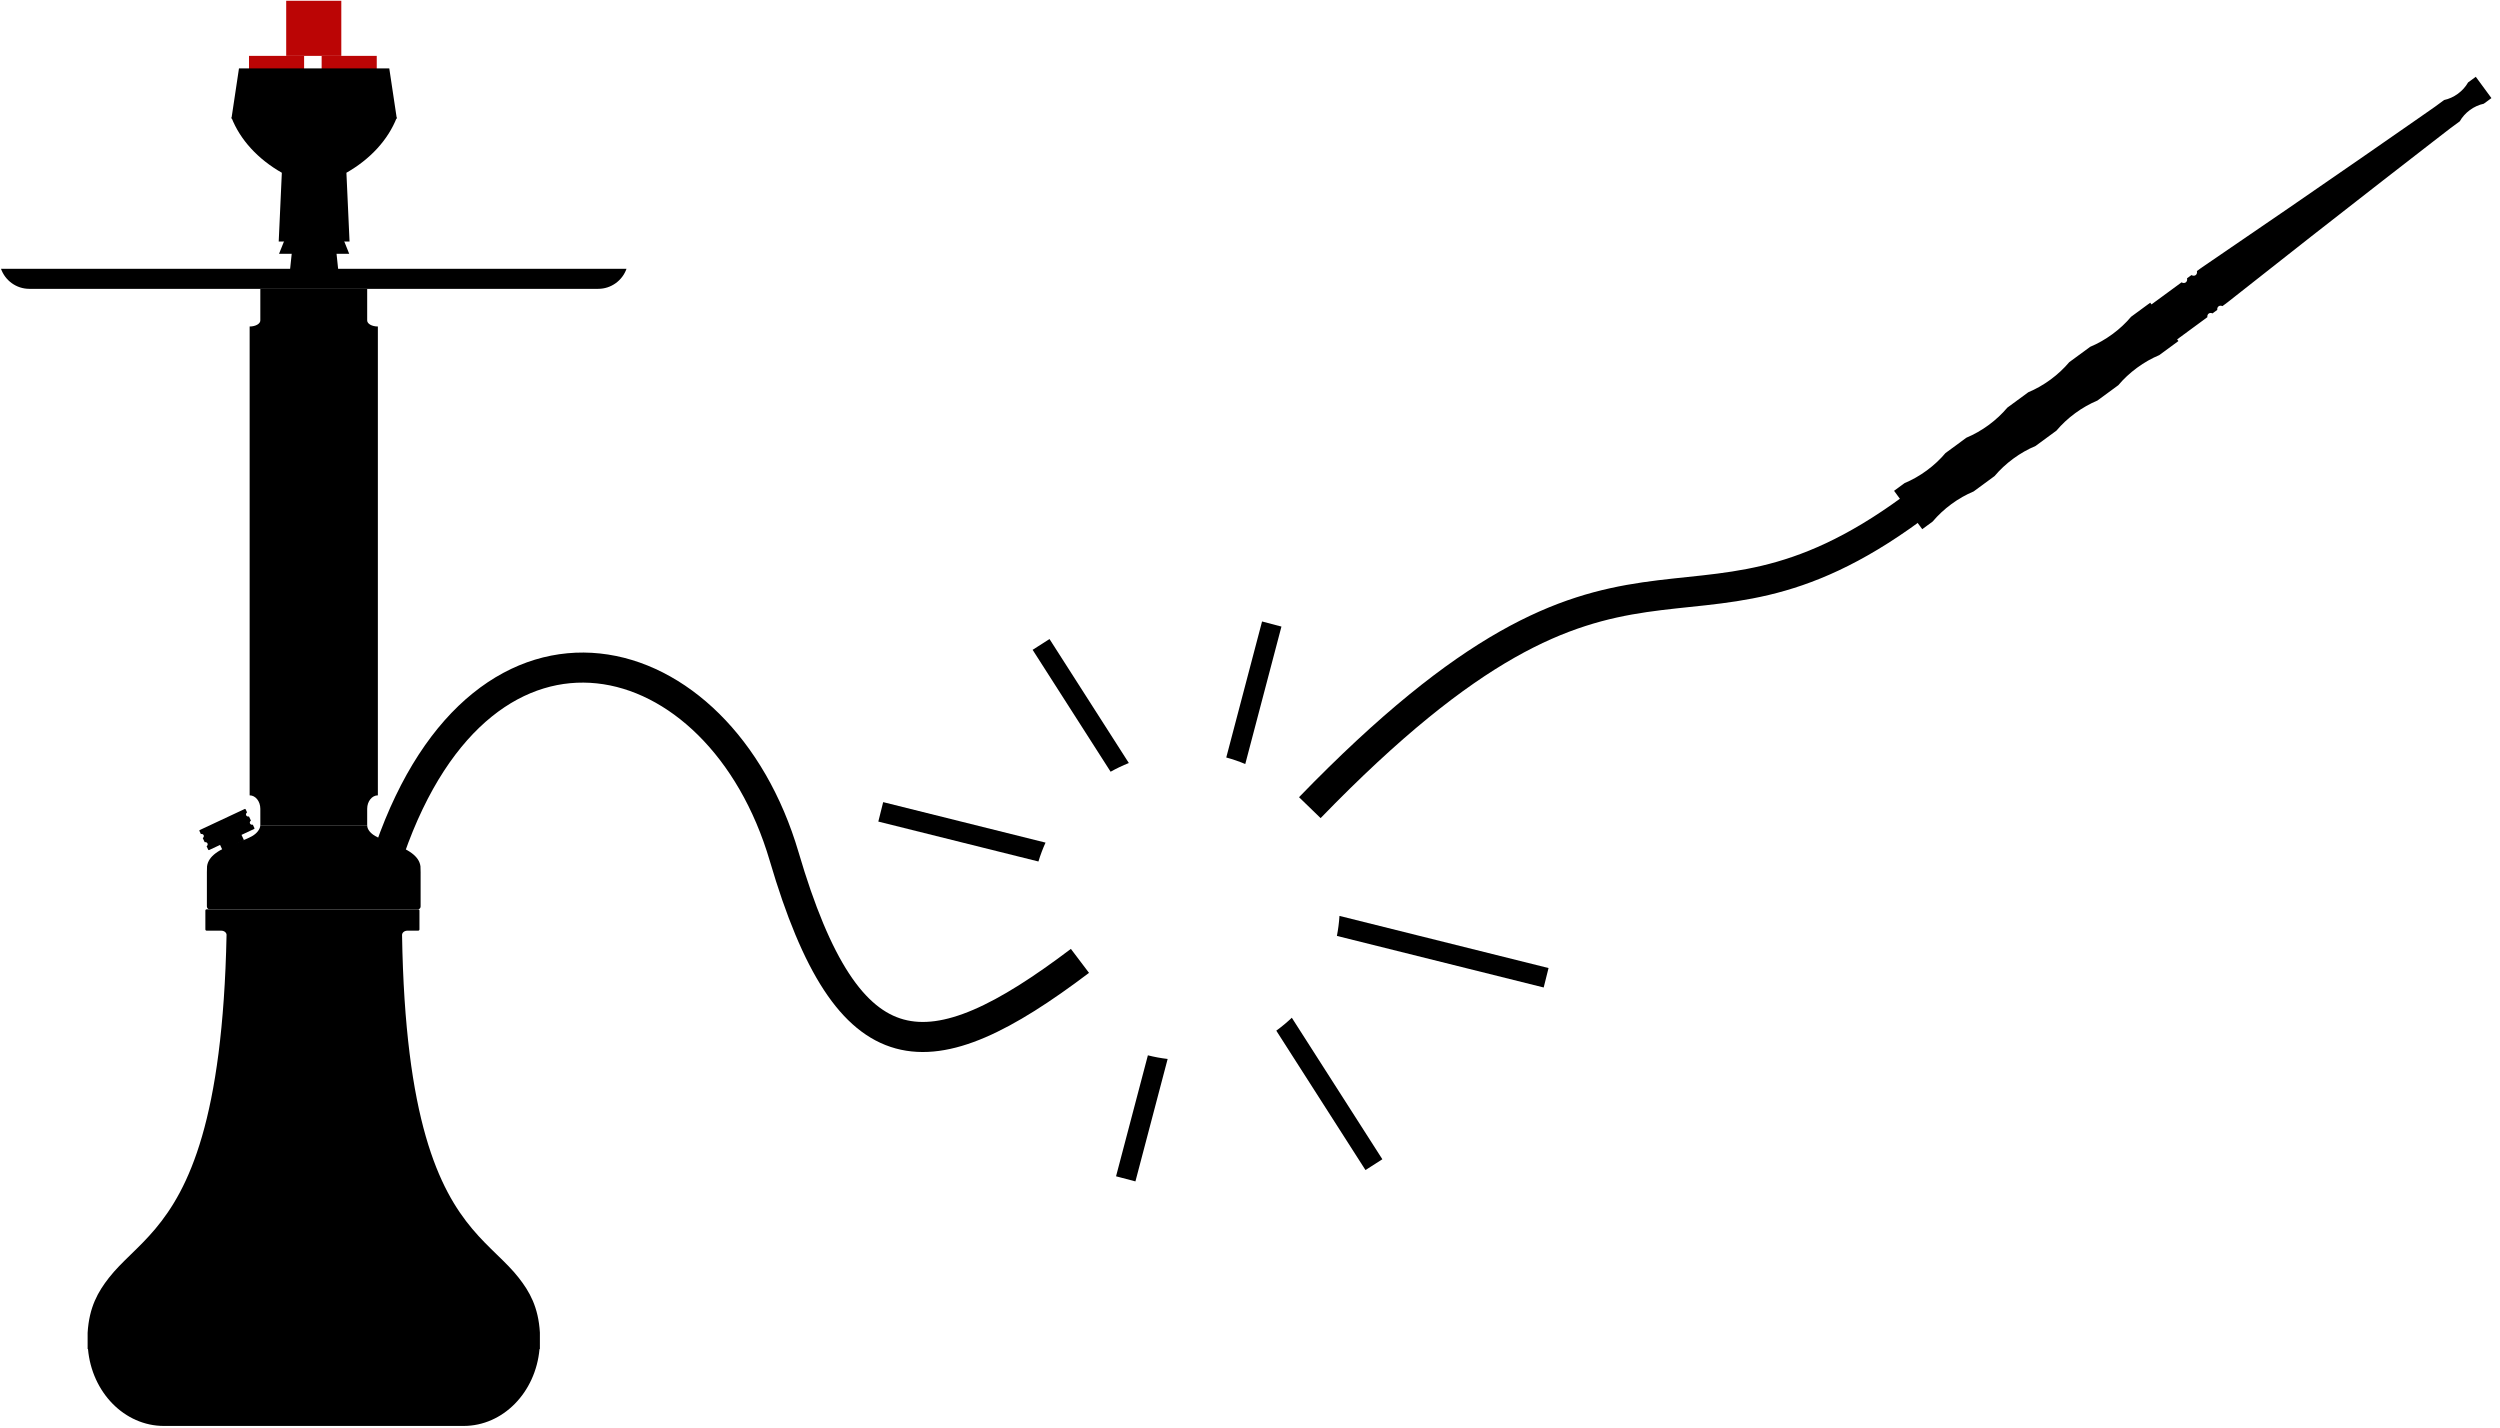<svg width="998" height="570" viewBox="0 0 998 570" fill="none" xmlns="http://www.w3.org/2000/svg">
<path fill-rule="evenodd" clip-rule="evenodd" d="M82.483 363C82.207 363 81.983 363.224 81.983 363.5V371.022C81.983 371.298 82.207 371.522 82.483 371.522L88.308 371.522L88.311 371.522C88.59 371.523 88.867 371.567 89.125 371.652C89.385 371.738 89.62 371.863 89.819 372.021C90.017 372.18 90.174 372.368 90.282 372.574C90.376 372.756 90.43 372.95 90.442 373.146L90.44 373.227C88.944 447.074 75.287 474.737 62.028 490.525C58.696 494.493 55.38 497.722 52.252 500.767L52.252 500.768L52.252 500.768L52.136 500.881C48.981 503.953 46.009 506.855 43.462 510.122C39.172 515.626 35.584 521.763 34.978 532.059V534.98C34.978 535.036 34.978 535.093 34.978 535.149C34.978 535.205 34.978 535.262 34.978 535.318V538.527L34.98 538.551L35.128 538.551C36.654 555.781 49.647 569.238 65.449 569.238L65.478 569.238H185.021L185.05 569.238C200.852 569.238 213.844 555.782 215.372 538.555L215.522 538.554V531.942C214.913 521.719 211.389 515.617 207.118 510.142C204.573 506.881 201.599 503.985 198.442 500.921L198.328 500.809L198.327 500.809C195.198 497.77 191.879 494.549 188.548 490.587C175.288 474.822 161.677 447.168 160.501 373.227L160.504 373.227C160.504 373.003 160.559 372.781 160.666 372.574C160.774 372.368 160.931 372.18 161.13 372.021C161.328 371.863 161.564 371.738 161.823 371.652C162.081 371.567 162.358 371.523 162.637 371.522C162.638 371.522 162.639 371.522 162.64 371.522M162.64 371.522L166.948 371.522C167.224 371.522 167.448 371.298 167.448 371.022V363.5C167.448 363.224 167.224 363 166.948 363H82.483" fill="black"/>
<path fill-rule="evenodd" clip-rule="evenodd" d="M82.589 348.177L82.65 345.84C82.611 345.957 82.65 345.709 82.65 345.84C82.92 343.722 84.195 342.036 86.074 340.62C88.207 339.014 91.043 337.819 93.7 336.771C94.121 336.605 94.535 336.444 94.942 336.285C97.177 335.414 99.175 334.635 100.744 333.723C102.449 332.731 103.796 331.133 103.92 329.538H146.58C146.624 331.188 147.994 332.699 149.756 333.724C151.325 334.636 153.322 335.414 155.556 336.285L155.559 336.287L155.564 336.289C155.969 336.446 156.381 336.607 156.8 336.772C159.457 337.819 162.293 339.015 164.426 340.621C166.305 342.036 167.579 343.722 167.85 345.84C167.85 345.709 167.889 345.956 167.85 345.84L167.911 348.175L167.914 348.451H167.911V361.881C167.911 362.499 167.433 363 166.844 363H83.656C83.067 363 82.589 362.499 82.589 361.881V348.451H82.586L82.589 348.177ZM103.92 329.538C103.924 329.485 103.918 329.591 103.92 329.538Z" fill="black"/>
<path fill-rule="evenodd" clip-rule="evenodd" d="M99.656 132.745V130.338C102.009 130.338 103.916 129.264 103.921 127.938V115.305H146.579L146.579 127.934C146.58 129.262 148.489 130.338 150.844 130.338L150.844 130.624V312.965L150.844 317.502C148.49 317.502 146.582 319.9 146.579 322.86L146.579 322.867V322.869L146.579 329.575H103.921V322.861C103.919 319.9 102.01 317.502 99.656 317.502V312.138L99.656 132.745Z" fill="black"/>
<path fill-rule="evenodd" clip-rule="evenodd" d="M0.399 107.305C2.046 111.966 6.491 115.305 11.716 115.305H238.784C244.009 115.305 248.454 111.966 250.101 107.305H0.399Z" fill="black"/>
<rect x="99.399" y="22.305" width="22" height="22" fill="#BB0505"/>
<rect x="128.399" y="22.305" width="22" height="22" fill="#BB0505"/>
<rect x="114.25" y="0.305" width="22" height="22" fill="#BB0505"/>
<path fill-rule="evenodd" clip-rule="evenodd" d="M131.399 73.305H119.399L117.925 87.305H116.999L111.399 101.305H116.451L115.399 111.305H135.399L134.346 101.305H139.399L133.799 87.305H132.872L131.399 73.305Z" fill="black"/>
<path fill-rule="evenodd" clip-rule="evenodd" d="M92.399 46.93C95.881 55.872 103.041 63.571 112.509 68.962L111.261 96.412H139.537L138.289 68.963C147.757 63.571 154.916 55.872 158.399 46.93L132.468 46.93H92.399Z" fill="black"/>
<path d="M95.399 27.305H155.399L158.399 47.305H92.399L95.399 27.305Z" fill="black"/>
<path fill-rule="evenodd" clip-rule="evenodd" d="M79.601 331.693C79.542 331.568 79.596 331.419 79.721 331.36L97.714 322.936C97.839 322.878 97.988 322.932 98.047 323.057L98.632 324.308C98.243 324.58 98.08 325.066 98.269 325.468C98.457 325.871 98.935 326.057 99.393 325.933L100.164 327.58C99.775 327.852 99.612 328.338 99.801 328.741C99.99 329.143 100.467 329.329 100.925 329.205L101.574 330.591C101.632 330.716 101.578 330.865 101.453 330.923L96.409 333.285L97.424 335.452L88.871 339.456L87.857 337.289L83.46 339.347C83.335 339.406 83.186 339.352 83.128 339.227L82.478 337.838C82.858 337.564 83.015 337.085 82.829 336.687C82.642 336.288 82.173 336.102 81.72 336.218L80.946 334.566C81.326 334.292 81.483 333.813 81.297 333.415C81.11 333.016 80.641 332.83 80.188 332.946L79.601 331.693Z" fill="black"/>
<path d="M155.564 339.311C193.54 230.258 287.266 254.211 313.05 341.967C338.835 429.724 370.89 429.122 431.115 383.584" stroke="black" stroke-width="12"/>
<path d="M522.88 322.416C651.447 189.685 670.707 270.885 763.096 203.133" stroke="black" stroke-width="12"/>
<path fill-rule="evenodd" clip-rule="evenodd" d="M458.235 421.282L445.524 469.579L453.261 471.615L466.124 422.739C463.437 422.423 460.804 421.933 458.235 421.282ZM509.495 411.441L545.1 467.088L551.839 462.776L515.693 406.283C513.744 408.133 511.674 409.857 509.495 411.441ZM533.688 373.618L616.242 394.203L618.178 386.441L534.719 365.63C534.548 368.345 534.2 371.011 533.688 373.618ZM497.11 304.996L511.551 250.128L503.814 248.091L489.524 302.391C492.125 303.097 494.658 303.969 497.11 304.996ZM450.632 304.599L418.962 255.101L412.224 259.413L443.357 308.072C445.692 306.762 448.122 305.6 450.632 304.599ZM417.377 336.371L352.562 320.21L350.626 327.972L414.544 343.91C415.326 341.321 416.275 338.804 417.377 336.371Z" fill="black"/>
<path fill-rule="evenodd" clip-rule="evenodd" d="M975.694 39.928C977.586 39.522 979.482 38.688 981.213 37.416C982.945 36.145 984.308 34.585 985.262 32.902L988.328 30.651L994.575 39.159L991.51 41.41C989.618 41.817 987.722 42.651 985.991 43.922C984.259 45.194 982.896 46.753 981.942 48.436L978.281 51.124C978.282 51.126 978.282 51.126 978.282 51.126L978.28 51.127L978.274 51.131L978.251 51.149L978.158 51.221L977.792 51.503C977.469 51.752 976.988 52.123 976.36 52.608C975.103 53.577 973.256 55.004 970.893 56.832C966.167 60.487 959.378 65.746 951.128 72.162C934.628 84.993 912.281 102.45 888.896 120.955L888.568 120.542L888.879 120.965L887.189 122.206C886.666 121.958 886.091 121.965 885.662 122.279C885.234 122.594 885.055 123.141 885.135 123.714L883.237 125.108C882.714 124.86 882.138 124.867 881.71 125.182C881.282 125.496 881.103 126.043 881.183 126.616L869.119 135.476L869.618 136.156L867.642 137.607L861.98 141.765C858.97 143.026 855.974 144.709 853.11 146.812C850.247 148.915 847.744 151.269 845.64 153.764L837.279 159.904C834.269 161.164 831.273 162.848 828.41 164.95C825.546 167.053 823.043 169.408 820.939 171.903L812.579 178.042C809.568 179.303 806.572 180.986 803.709 183.089C800.846 185.191 798.342 187.546 796.238 190.041L787.878 196.18C784.867 197.441 781.871 199.124 779.008 201.227C776.145 203.33 773.642 205.684 771.538 208.179L769.334 209.798L767.357 211.249L756.112 195.935L758.088 194.484L760.292 192.865C763.302 191.604 766.298 189.921 769.162 187.818C772.025 185.716 774.528 183.361 776.632 180.866L784.992 174.727C788.003 173.466 790.999 171.783 793.863 169.68C796.726 167.577 799.229 165.223 801.333 162.727L809.693 156.588C812.704 155.328 815.7 153.644 818.563 151.542C821.427 149.439 823.93 147.084 826.034 144.589L834.394 138.45C837.405 137.189 840.401 135.506 843.264 133.403C846.127 131.301 848.63 128.946 850.735 126.451L856.397 122.293L858.373 120.842L858.873 121.522L870.871 112.711C871.435 113.045 872.09 113.074 872.564 112.726C873.038 112.378 873.206 111.745 873.056 111.107L874.823 109.809C875.387 110.143 876.042 110.172 876.516 109.824C876.99 109.476 877.158 108.842 877.009 108.205L878.633 107.012L878.944 107.435L878.648 106.999C903.304 90.225 926.65 74.129 943.833 62.226C952.424 56.275 959.474 51.372 964.376 47.957C966.827 46.25 968.742 44.914 970.043 44.005C970.694 43.551 971.191 43.203 971.526 42.969L971.905 42.705L972.001 42.638L972.025 42.621L972.031 42.617L972.033 42.616L972.033 42.616L975.694 39.928Z" fill="black"/>
</svg>
